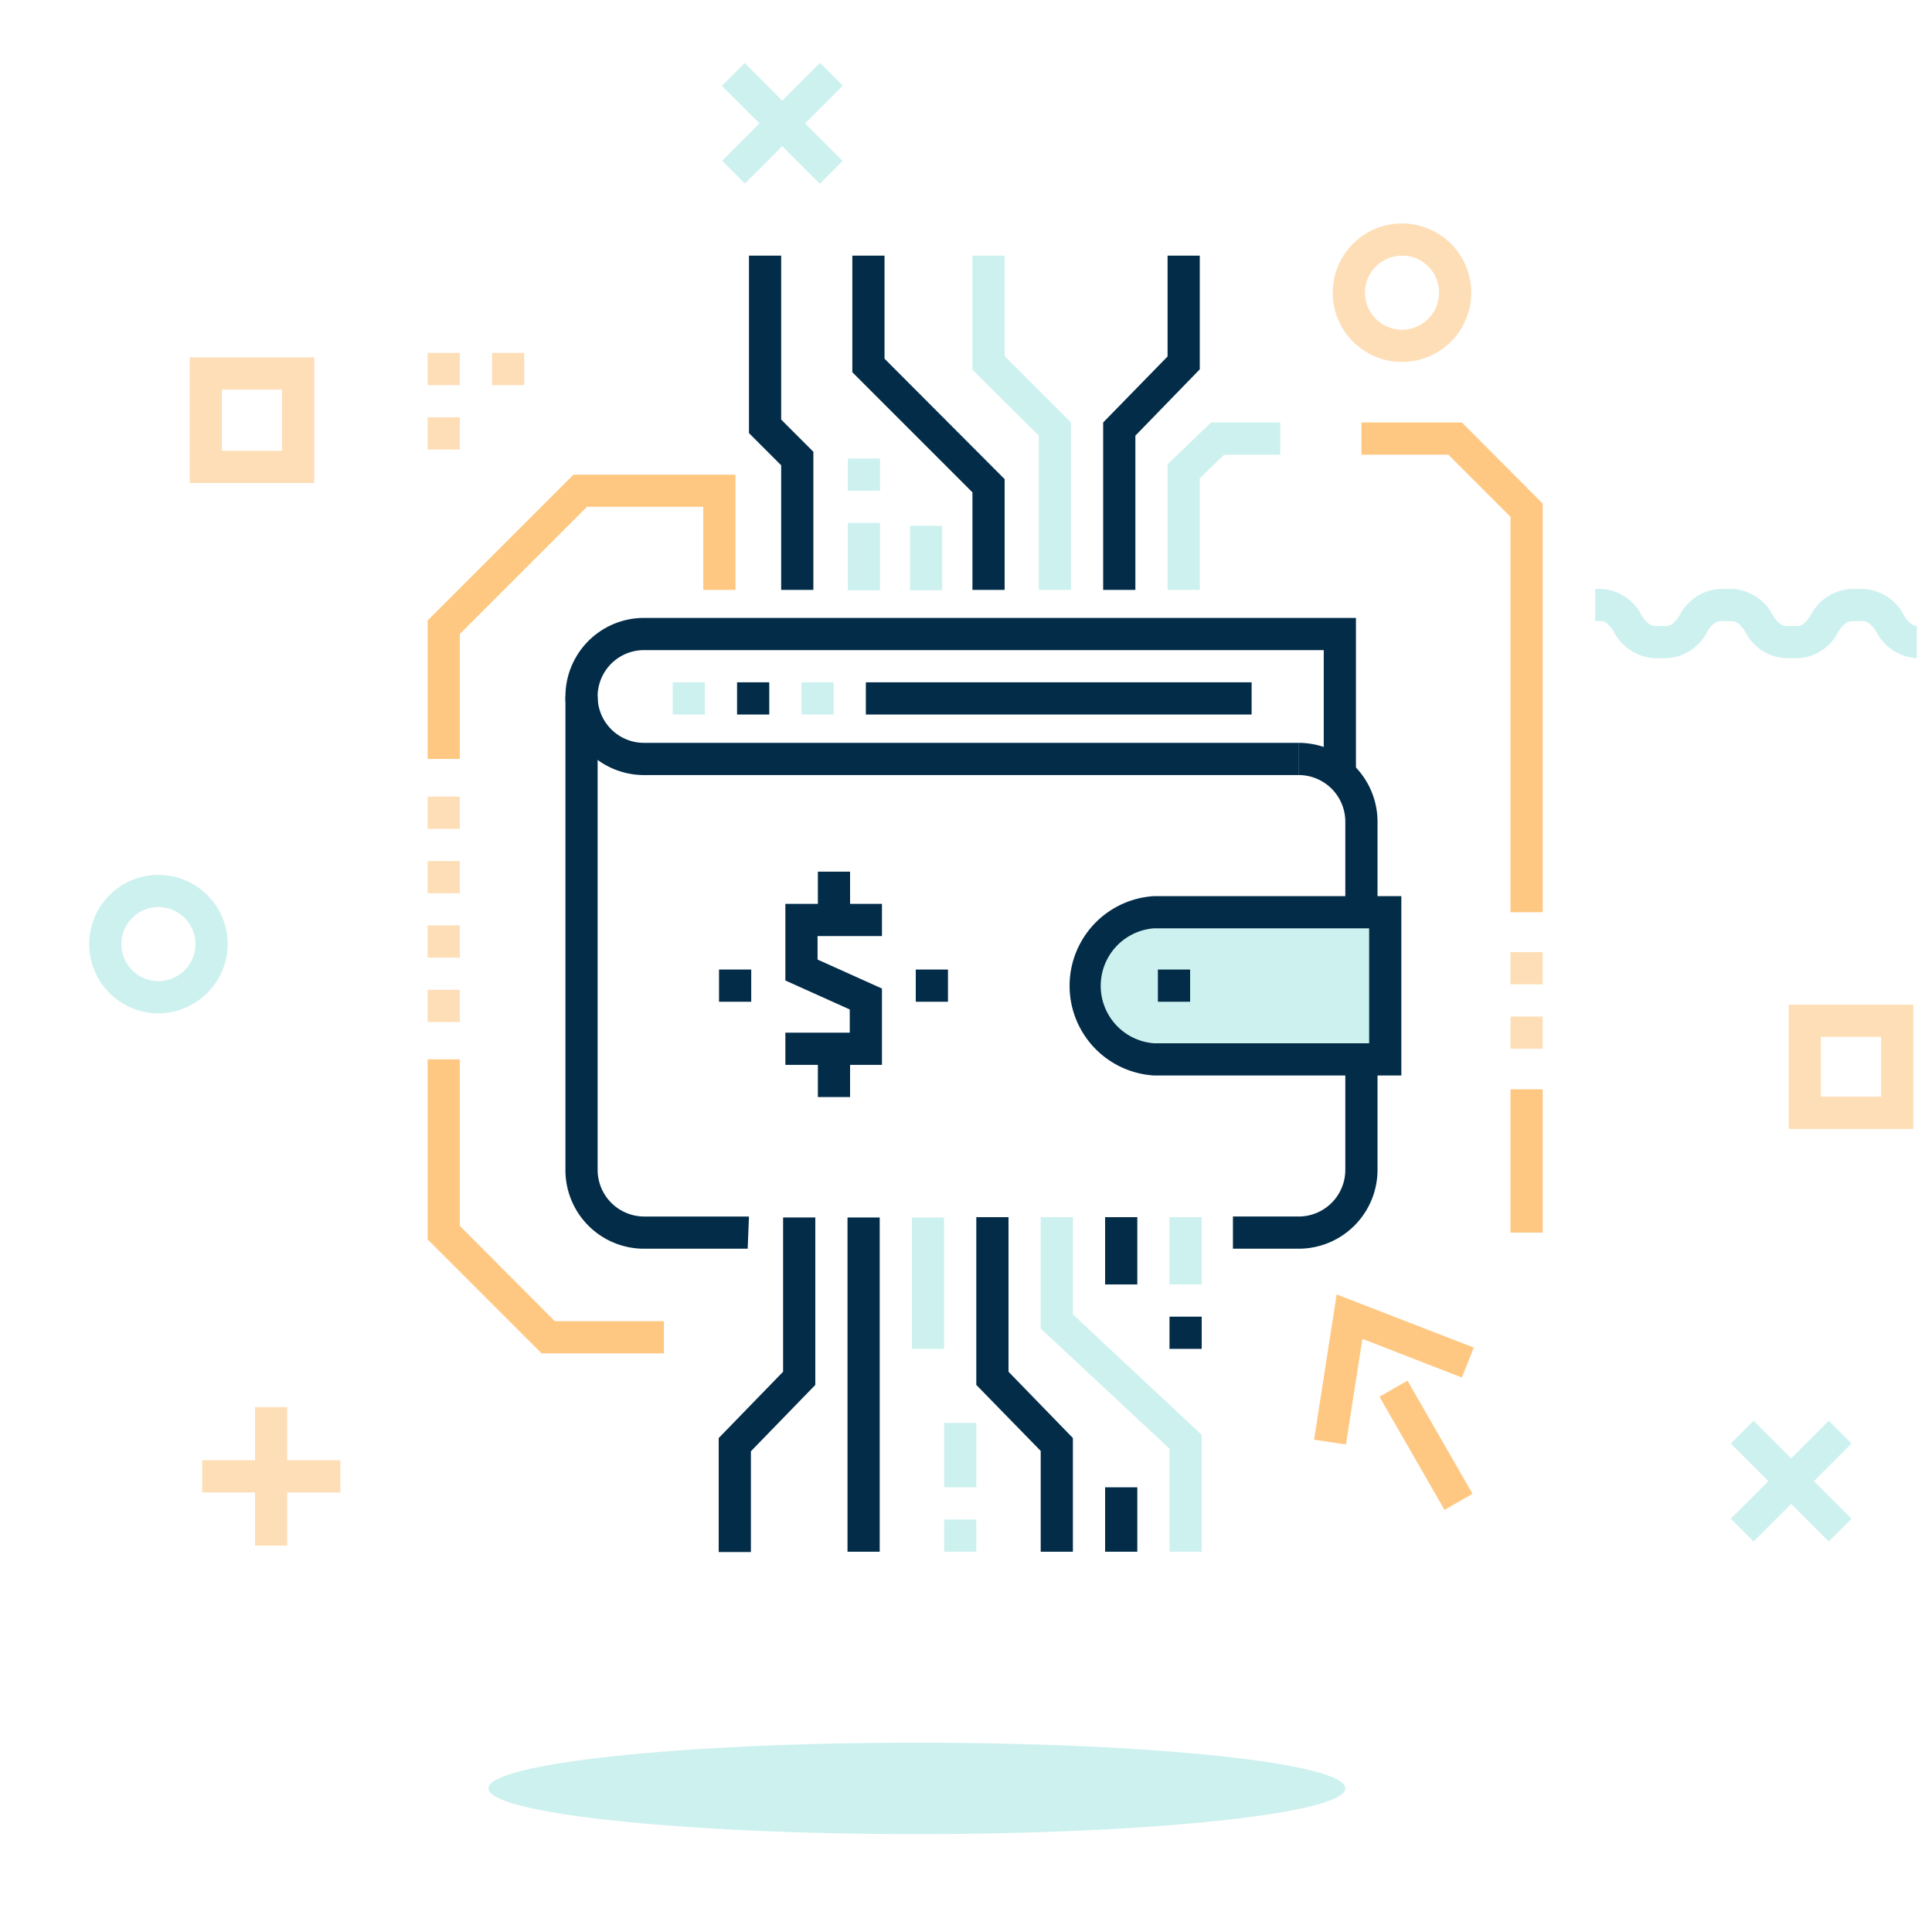<svg id="Layer_1" data-name="Layer 1" xmlns="http://www.w3.org/2000/svg" viewBox="0 0 60 60"><defs><style>.cls-1{fill:#fedeb6;}.cls-2{fill:#cdf1ef;}.cls-3{fill:#022c48;}.cls-4{fill:#ffc882;}</style></defs><title>Digital Wallet- On Light</title><rect class="cls-1" x="7.92" y="43.7" width="1" height="4.3"/><rect class="cls-1" x="6.28" y="45.35" width="4.29" height="1"/><rect class="cls-2" x="55.12" y="43.85" width="1" height="4.3" transform="translate(-16.23 52.8) rotate(-45)"/><rect class="cls-2" x="53.47" y="45.5" width="4.3" height="1" transform="translate(-16.23 52.8) rotate(-45)"/><rect class="cls-2" x="23.79" y="1.68" width="1" height="4.3" transform="translate(4.41 18.3) rotate(-45)"/><rect class="cls-2" x="22.15" y="3.33" width="4.3" height="1" transform="translate(4.41 18.3) rotate(-45)"/><path class="cls-2" d="M59.53,20.44a1.51,1.51,0,0,1-1.26-.82c-.12-.2-.27-.33-.4-.33h-.38c-.12,0-.28.13-.4.33a1.48,1.48,0,0,1-1.25.82h-.39a1.49,1.49,0,0,1-1.25-.82c-.12-.21-.28-.33-.4-.33h-.38c-.13,0-.28.12-.4.33a1.5,1.5,0,0,1-1.25.82h-.39a1.51,1.51,0,0,1-1.26-.82c-.12-.21-.27-.33-.39-.33h-.19v-1h.19a1.48,1.48,0,0,1,1.25.82c.12.2.28.33.4.33h.39c.12,0,.27-.13.39-.33a1.51,1.51,0,0,1,1.26-.82h.38a1.51,1.51,0,0,1,1.26.82c.12.2.27.33.39.33h.39c.12,0,.27-.13.39-.33a1.51,1.51,0,0,1,1.26-.82h.38a1.51,1.51,0,0,1,1.26.82c.12.2.27.33.4.33Z"/><path class="cls-1" d="M43.54,11.24a2.15,2.15,0,1,1,2.15-2.15A2.15,2.15,0,0,1,43.54,11.24Zm0-3.3a1.15,1.15,0,1,0,1.15,1.15A1.14,1.14,0,0,0,43.54,7.94Z"/><path class="cls-2" d="M4.92,31.47a2.15,2.15,0,1,1,2.15-2.15A2.16,2.16,0,0,1,4.92,31.47Zm0-3.3a1.15,1.15,0,1,0,1.15,1.15A1.15,1.15,0,0,0,4.92,28.17Z"/><path class="cls-1" d="M9.76,15H5.89V11.1H9.76ZM6.89,14H8.76V12.1H6.89Z"/><path class="cls-1" d="M59.42,35.06H55.55V31.2h3.87Zm-2.87-1h1.87V32.2H56.55Z"/><path class="cls-2" d="M43,32.9H35.84a2.29,2.29,0,0,1-2.28-2.29h0a2.28,2.28,0,0,1,2.28-2.28H43Z"/><path class="cls-3" d="M40.34,24.07H20a2.44,2.44,0,1,1,0-4.88H42.11v4.86h-1V20.19H20a1.44,1.44,0,0,0,0,2.88H40.34Z"/><path class="cls-3" d="M23.22,38.78H20a2.44,2.44,0,0,1-2.44-2.44V21.63h1V36.34A1.45,1.45,0,0,0,20,37.78h3.26Z"/><path class="cls-3" d="M40.34,38.78H38.29v-1h2.05a1.45,1.45,0,0,0,1.44-1.44V32.9h1v3.44A2.45,2.45,0,0,1,40.34,38.78Z"/><path class="cls-3" d="M42.78,28.33h-1V25.51a1.45,1.45,0,0,0-1.44-1.44v-1a2.45,2.45,0,0,1,2.44,2.44Z"/><path class="cls-3" d="M43.52,33.4H35.84a2.79,2.79,0,0,1,0-5.57h7.68Zm-7.68-4.57a1.79,1.79,0,0,0,0,3.57h6.68V28.83Z"/><rect class="cls-2" x="20.89" y="21.19" width="1" height="1"/><rect class="cls-3" x="22.89" y="21.19" width="1" height="1"/><rect class="cls-2" x="24.89" y="21.19" width="1" height="1"/><rect class="cls-3" x="26.89" y="21.19" width="11.98" height="1"/><polygon class="cls-3" points="24.39 33.07 24.39 32.07 26.39 32.07 26.39 31.35 24.39 30.45 24.39 28.07 27.39 28.07 27.39 29.07 25.39 29.07 25.39 29.8 27.39 30.7 27.39 33.07 24.39 33.07"/><rect class="cls-3" x="25.4" y="32.57" width="1" height="1.5"/><rect class="cls-3" x="25.4" y="27.07" width="1" height="1.5"/><polygon class="cls-2" points="37.26 18.32 36.26 18.32 36.26 14.42 37.61 13.12 39.76 13.12 39.76 14.12 38.02 14.12 37.26 14.85 37.26 18.32"/><polygon class="cls-3" points="35.26 18.32 34.26 18.32 34.26 13.12 36.26 11.07 36.26 7.94 37.26 7.94 37.26 11.47 35.26 13.53 35.26 18.32"/><polygon class="cls-2" points="33.26 18.32 32.26 18.32 32.26 13.53 30.2 11.48 30.2 7.94 31.2 7.94 31.2 11.06 33.26 13.12 33.26 18.32"/><polygon class="cls-3" points="31.2 18.32 30.2 18.32 30.2 15.29 26.47 11.56 26.47 7.94 27.47 7.94 27.47 11.14 31.2 14.88 31.2 18.32"/><rect class="cls-2" x="28.26" y="16.33" width="1" height="2"/><rect class="cls-2" x="26.33" y="14.24" width="1" height="1"/><rect class="cls-2" x="26.33" y="16.24" width="1" height="2.09"/><polygon class="cls-3" points="25.26 18.32 24.26 18.32 24.26 14.45 23.26 13.45 23.26 7.94 24.26 7.94 24.26 13.03 25.26 14.03 25.26 18.32"/><rect class="cls-1" x="13.28" y="12.96" width="1" height="1"/><rect class="cls-1" x="13.28" y="10.96" width="1" height="1"/><rect class="cls-1" x="15.28" y="10.96" width="1" height="1"/><polygon class="cls-3" points="23.32 48.2 22.32 48.2 22.32 44.66 24.32 42.6 24.32 37.81 25.32 37.81 25.32 43.01 23.32 45.07 23.32 48.2"/><polygon class="cls-3" points="33.32 48.19 32.32 48.19 32.32 45.06 30.32 43.01 30.32 37.8 31.32 37.8 31.32 42.6 33.32 44.66 33.32 48.19"/><polygon class="cls-2" points="37.32 48.19 36.32 48.19 36.32 44.99 32.32 41.26 32.32 37.8 33.32 37.8 33.32 40.82 37.32 44.56 37.32 48.19"/><rect class="cls-3" x="34.32" y="37.8" width="1" height="2.09"/><rect class="cls-3" x="34.32" y="46.19" width="1" height="2"/><rect class="cls-2" x="29.32" y="44.19" width="1" height="2"/><rect class="cls-3" x="36.32" y="40.89" width="1" height="1"/><rect class="cls-2" x="29.32" y="47.19" width="1" height="1"/><rect class="cls-2" x="36.32" y="37.8" width="1" height="2.09"/><rect class="cls-2" x="28.32" y="37.81" width="1" height="4.08"/><rect class="cls-3" x="26.32" y="37.81" width="1" height="10.38"/><rect class="cls-3" x="35.96" y="30.11" width="1" height="1"/><rect class="cls-3" x="28.44" y="30.11" width="1" height="1"/><rect class="cls-3" x="22.33" y="30.11" width="1" height="1"/><polygon class="cls-4" points="41.8 44.86 40.81 44.71 41.51 40.2 45.77 41.85 45.4 42.78 42.31 41.58 41.8 44.86"/><rect class="cls-4" x="43.61" y="42.68" width="1" height="4.04" transform="matrix(0.87, -0.5, 0.5, 0.87, -16.44, 28.05)"/><polygon class="cls-4" points="47.91 28.33 46.91 28.33 46.91 16.05 44.98 14.12 42.28 14.12 42.28 13.12 45.4 13.12 47.91 15.64 47.91 28.33"/><rect class="cls-4" x="46.91" y="33.83" width="1" height="4.45"/><polygon class="cls-4" points="14.28 23.57 13.28 23.57 13.28 19.27 17.81 14.74 22.84 14.74 22.84 18.32 21.84 18.32 21.84 15.74 18.23 15.74 14.28 19.69 14.28 23.57"/><polygon class="cls-4" points="20.62 42.03 16.82 42.03 13.28 38.49 13.28 32.9 14.28 32.9 14.28 38.07 17.23 41.03 20.62 41.03 20.62 42.03"/><rect class="cls-1" x="46.91" y="31.57" width="1" height="1"/><rect class="cls-1" x="46.91" y="29.57" width="1" height="1"/><rect class="cls-1" x="13.28" y="26.74" width="1" height="1"/><rect class="cls-1" x="13.28" y="24.74" width="1" height="1"/><rect class="cls-1" x="13.28" y="30.74" width="1" height="1"/><rect class="cls-1" x="13.28" y="28.74" width="1" height="1"/><path class="cls-2" d="M41.78,55.54c0,.78-6,1.42-13.31,1.42s-13.3-.64-13.3-1.42,6-1.42,13.3-1.42S41.78,54.75,41.78,55.54Z"/></svg>